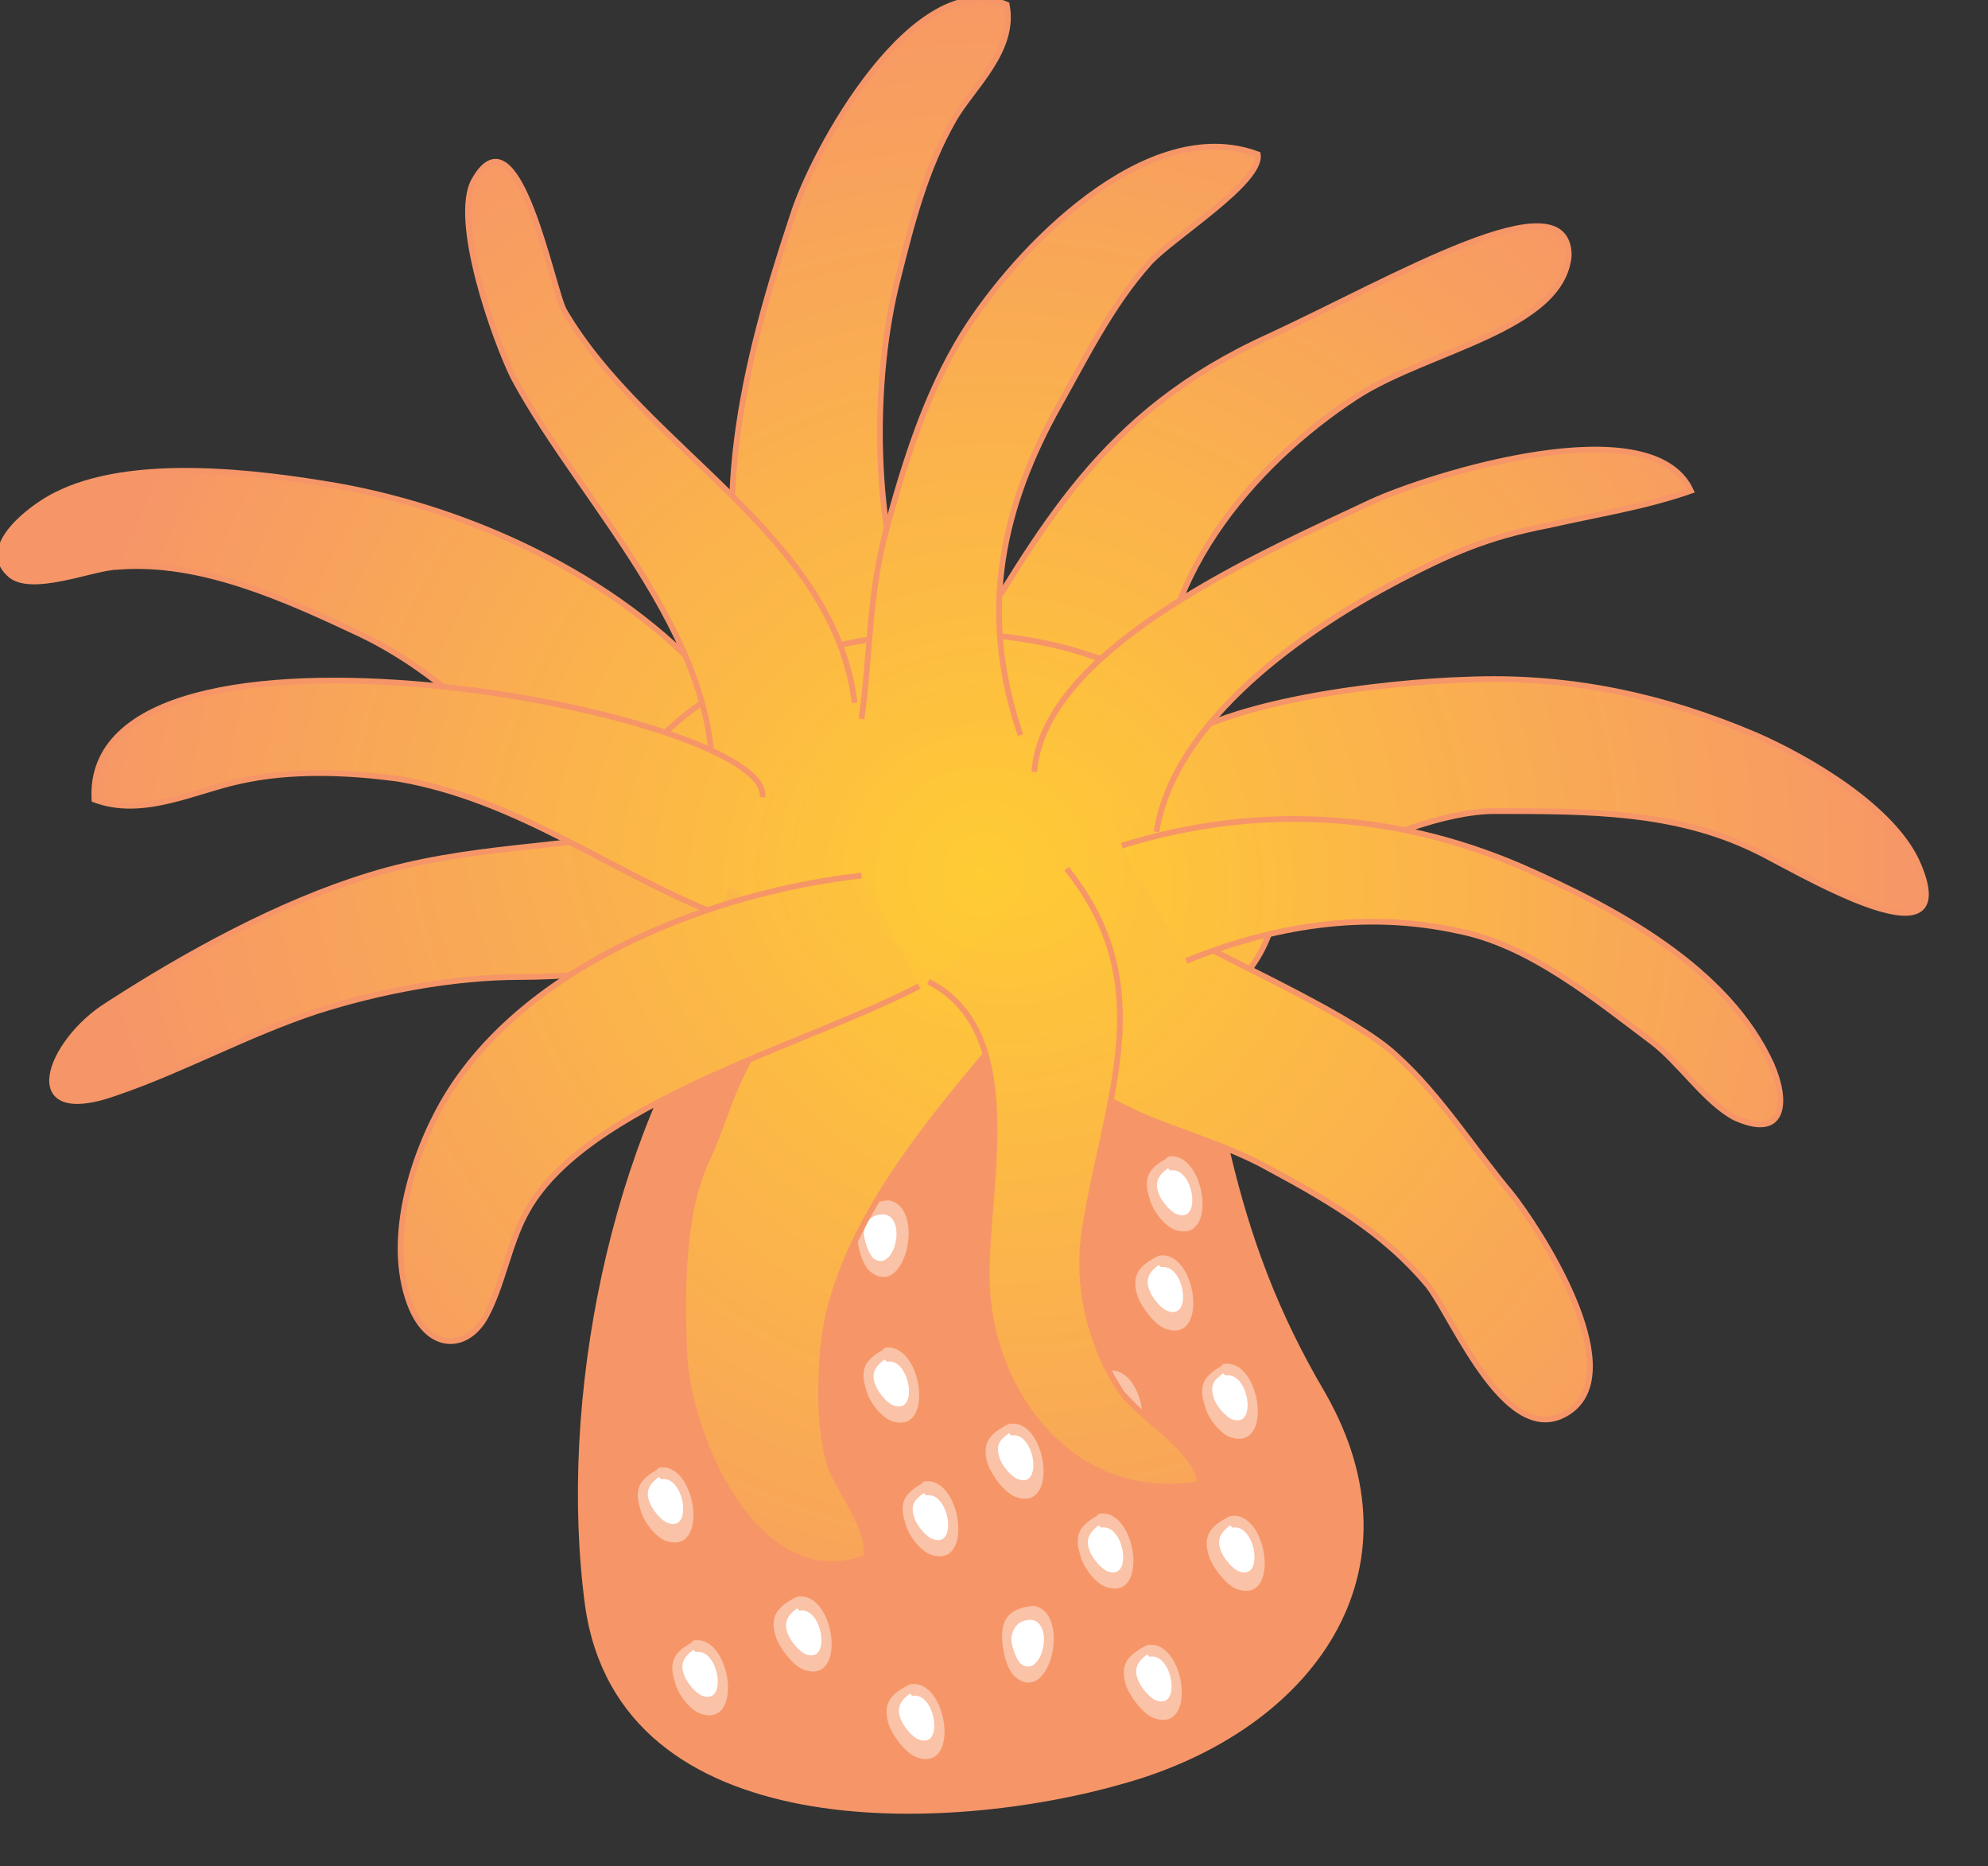 <svg xmlns="http://www.w3.org/2000/svg" version="1.0" viewBox="0 0 86.3 81"><rect x="0" y="0" width="86.3" height="81" fill="#333333" stroke="none"/><switch><g><path fill="#F69668" d="M31.5 42.3c-5 7.1-7.3 18.5-6.1 27.4 1.5 10.5 15.8 9.9 23.4 7.7 8.2-2.3 13.2-9.2 8.7-17-2-3.4-3.2-6.6-4.1-10.4-.9-3.7-.3-8.2-2.9-11.3"/><g fill="#FFF"><path d="M50.3 54.5c1.6-.3 2.2 3.7.4 3.2-.5-.1-1.1-.9-1.3-1.4-.3-.9 0-1.3.7-1.7" opacity=".42"/><path d="M50.4 55c1-.2 1.4 2.3.3 1.9-.3-.1-.7-.6-.8-.9-.2-.5 0-.8.4-1.1"/><path d="M38.6 52.1c1.6.3.7 4.3-.8 3.1-.4-.3-.6-1.2-.6-1.8 0-.9.5-1.2 1.3-1.3" opacity=".42"/><path d="M38.4 52.7c1 .2.4 2.6-.5 1.9-.2-.2-.4-.8-.4-1.1.1-.6.4-.8.9-.8"/><path d="M50.7 50.2c1.6-.3 2.2 3.7.4 3.2-.5-.1-1.1-.9-1.2-1.4-.3-.9 0-1.3.7-1.7" opacity=".42"/><path d="M50.8 50.8c1-.2 1.4 2.3.3 1.9-.3-.1-.7-.6-.8-.9-.2-.5 0-.8.4-1.1"/><path d="M53.1 59.2c1.6-.3 2.2 3.7.4 3.2-.5-.1-1.1-.9-1.2-1.4-.3-.9 0-1.3.7-1.7" opacity=".42"/><path d="M53.2 59.7c1-.2 1.4 2.3.3 1.9-.3-.1-.7-.6-.8-.9-.2-.6 0-.8.4-1.1"/><path d="M44.8 50.9c1.6-.3 2.2 3.7.4 3.2-.5-.1-1.1-.9-1.3-1.4-.3-.9 0-1.3.7-1.7" opacity=".42"/><path d="M44.9 51.4c1-.2 1.4 2.3.3 1.9-.3-.1-.7-.6-.8-.9-.2-.5 0-.8.4-1.1"/><path d="M48.1 59.5c1.6-.3 2.2 3.7.4 3.2-.5-.1-1.1-.9-1.3-1.4-.3-.9 0-1.3.7-1.7" opacity=".42"/><path d="M48.2 60.1c1-.2 1.4 2.3.3 1.9-.3-.1-.7-.6-.8-.9-.2-.5 0-.8.4-1.1"/><path d="M44.3 55.5c1.6-.3 2.2 3.7.4 3.2-.5-.1-1.1-.9-1.3-1.4-.3-.9 0-1.3.7-1.7" opacity=".42"/><path d="M44.4 56c1-.2 1.4 2.3.3 1.9-.3-.1-.7-.6-.8-.9-.2-.6 0-.8.4-1.1"/><path d="M43.8 61.8c1.6-.3 2.2 3.7.4 3.2-.5-.1-1.1-.9-1.3-1.4-.3-.9 0-1.3.7-1.7" opacity=".42"/><path d="M43.9 62.3c1-.2 1.4 2.3.3 1.9-.3-.1-.7-.6-.8-.9-.2-.6 0-.8.4-1.1"/><path d="M38.4 58.5c1.6-.3 2.2 3.7.4 3.2-.5-.1-1.1-.9-1.2-1.4-.3-.9 0-1.3.7-1.7" opacity=".42"/><path d="M38.5 59.1c1-.2 1.4 2.3.3 1.9-.3-.1-.7-.6-.8-.9-.2-.5 0-.8.4-1.1"/></g><g fill="#FFF"><path d="M40.1 64.3c1.6-.3 2.2 3.7.4 3.2-.5-.1-1.1-.9-1.2-1.4-.3-.9 0-1.3.7-1.7" opacity=".42"/><path d="M40.2 64.9c1-.2 1.4 2.3.3 1.9-.3-.1-.7-.6-.8-.9-.2-.6 0-.8.4-1.1"/></g><g fill="#FFF"><path d="M44.9 69.7c1.6.3.7 4.3-.8 3.1-.4-.3-.6-1.2-.6-1.8 0-.9.5-1.2 1.3-1.3" opacity=".42"/><path d="M44.8 70.3c1 .2.4 2.6-.5 1.9-.2-.2-.4-.8-.4-1.1.1-.6.4-.8.9-.8"/></g><g fill="#FFF"><path d="M34.6 69.3c1.6-.3 2.2 3.7.4 3.2-.5-.1-1.1-.9-1.3-1.4-.3-.9 0-1.3.7-1.7" opacity=".42"/><path d="M34.7 69.9c1-.2 1.4 2.3.3 1.9-.3-.1-.7-.6-.8-.9-.2-.5 0-.8.4-1.1"/></g><g fill="#FFF"><path d="M30.1 71.2c1.6-.3 2.2 3.7.4 3.2-.5-.1-1.1-.9-1.2-1.4-.3-.9 0-1.3.7-1.7" opacity=".42"/><path d="M30.2 71.7c1-.2 1.4 2.3.3 1.9-.3-.1-.7-.6-.8-.9-.2-.5 0-.8.4-1.1"/></g><g fill="#FFF"><path d="M28.6 63.7c1.6-.3 2.2 3.7.4 3.2-.5-.1-1.1-.9-1.2-1.4-.3-.9 0-1.3.7-1.7" opacity=".42"/><path d="M28.7 64.2c1-.2 1.4 2.3.3 1.9-.3-.1-.7-.6-.8-.9-.2-.5 0-.8.4-1.1"/></g><g fill="#FFF"><path d="M39.5 73.1c1.6-.3 2.2 3.7.4 3.2-.5-.1-1.1-.9-1.3-1.4-.3-.9 0-1.3.7-1.7" opacity=".42"/><path d="M39.6 73.6c1-.2 1.4 2.3.3 1.9-.3-.1-.7-.6-.8-.9-.2-.5 0-.8.4-1.1"/></g><g fill="#FFF"><path d="M53.4 65.8c1.6-.3 2.2 3.7.4 3.2-.5-.1-1.1-.9-1.3-1.4-.3-.9 0-1.3.7-1.7" opacity=".42"/><path d="M53.5 66.3c1-.2 1.4 2.3.3 1.9-.3-.1-.7-.6-.8-.9-.2-.5 0-.8.4-1.1"/></g><g fill="#FFF"><path d="M49.8 71.4c1.6-.3 2.2 3.7.4 3.2-.5-.1-1.1-.9-1.3-1.4-.3-.9 0-1.3.7-1.7" opacity=".42"/><path d="M49.9 71.9c1-.2 1.4 2.3.3 1.9-.3-.1-.7-.6-.8-.9-.2-.5 0-.8.4-1.1"/></g><g fill="#FFF"><path d="M47.7 65.7c1.6-.3 2.2 3.7.4 3.2-.5-.1-1.1-.9-1.2-1.4-.3-.9 0-1.3.7-1.7" opacity=".42"/><path d="M47.8 66.3c1-.2 1.4 2.3.3 1.9-.3-.1-.7-.6-.8-.9-.2-.5 0-.8.4-1.1"/></g><radialGradient id="a" cx="661.979" cy="49.952" r="40.218" gradientTransform="matrix(-.993 -.02 -.02 .993 701.203 2.36)" gradientUnits="userSpaceOnUse"><stop offset="0" stop-color="#fc3"/><stop offset="1" stop-color="#f69668"/></radialGradient><path fill="url(#a)" stroke="#F69668" stroke-miterlimit="10" stroke-width=".25" d="M50.4 31.4c-.5-6 3.9-11.2 8.5-14.2 3.1-2 8.9-2.9 9.2-6.1 0-3.5-7.6 1-13 3.5-7.3 3.3-9.9 8.3-13.6 14.4"/><radialGradient id="b" cx="661.727" cy="49.716" r="41.021" gradientTransform="matrix(-.993 -.02 -.02 .993 701.203 2.36)" gradientUnits="userSpaceOnUse"><stop offset="0" stop-color="#fc3"/><stop offset="1" stop-color="#f69668"/></radialGradient><path fill="url(#b)" stroke="#F69668" stroke-miterlimit="10" stroke-width=".25" d="M39.6 27.2C37.9 23 37.8 16.6 39 12c.6-2.4 1.2-4.7 2.4-6.8.8-1.4 2.7-3 2.3-5-4-1.7-8.4 6.3-9.3 9.2-2.1 6.3-3.8 13.1-1.6 19.4"/><radialGradient id="c" cx="661.725" cy="49.716" r="41.024" gradientTransform="matrix(-.993 -.02 -.02 .993 701.203 2.36)" gradientUnits="userSpaceOnUse"><stop offset="0" stop-color="#fc3"/><stop offset="1" stop-color="#f69668"/></radialGradient><path fill="url(#c)" stroke="#F69668" stroke-miterlimit="10" stroke-width=".25" d="M31.3 30.1c-4-4.8-10.5-7.9-16.6-9-3.5-.6-9-1.3-12.3.4-1 .5-3.3 2.2-2 3.4.9.9 3.7-.3 4.7-.3 3.6-.3 7.3 1.4 10.5 2.9 4.4 2.1 7 5.7 10.6 8.7"/><radialGradient id="d" cx="662.186" cy="49.191" r="38.998" gradientTransform="matrix(-.993 -.02 -.02 .993 701.203 2.36)" gradientUnits="userSpaceOnUse"><stop offset="0" stop-color="#fc3"/><stop offset="1" stop-color="#f69668"/></radialGradient><path fill="url(#d)" stroke="#F69668" stroke-miterlimit="10" stroke-width=".25" d="M26.3 37.3c.1-5.6 7-10 15.4-9.8 8.4.2 13.9 5.1 13.8 10.7-.1 5.6-5.6 7.8-14 7.6-8.3-.2-15.3-3-15.2-8.5z"/><radialGradient id="e" cx="493.62" cy="-9.038" r="45.63" gradientTransform="matrix(-.981 .151 .151 .981 534.346 -33.074)" gradientUnits="userSpaceOnUse"><stop offset="0" stop-color="#fc3"/><stop offset="1" stop-color="#f69668"/></radialGradient><path fill="url(#e)" stroke="#F69668" stroke-miterlimit="10" stroke-width=".25" d="M28.6 36c-4.2.8-8.4.7-12.6 2-3.9 1.2-7.9 3.4-11.3 5.6-2.6 1.6-4 5.4.4 3.8 2.9-1 5.6-2.5 8.6-3.5 2.8-.9 6-1.5 8.9-1.5 3.2 0 9.3-.7 12.5-1.2"/><radialGradient id="f" cx="664.525" cy="49.261" r="43.783" gradientTransform="matrix(-.993 -.02 -.02 .993 701.203 2.36)" gradientUnits="userSpaceOnUse"><stop offset="0" stop-color="#fc3"/><stop offset="1" stop-color="#f69668"/></radialGradient><path fill="url(#f)" stroke="#F69668" stroke-miterlimit="10" stroke-width=".25" d="M50.2 32.8c2.4-2.4 10.1-3.2 13.4-3.3 4.5-.2 8.6.7 12.6 2.4 2.3 1 6.1 3.2 7.1 5.7 1.9 4.6-5.6 0-7.1-.7-3.5-1.7-7.2-1.7-11.3-1.7-2.2 0-5 1.2-6.9 2-1.5.7-4.1 1.4-5.5 2"/><radialGradient id="g" cx="661.725" cy="48.222" r="43.687" gradientTransform="matrix(-.993 -.02 -.02 .993 701.203 2.36)" gradientUnits="userSpaceOnUse"><stop offset="0" stop-color="#fc3"/><stop offset="1" stop-color="#f69668"/></radialGradient><path fill="url(#g)" stroke="#F69668" stroke-miterlimit="10" stroke-width=".25" d="M52 40.9c2 1.1 6.9 3.3 8.6 4.9 1.9 1.7 3.4 4.1 5 6 1.2 1.5 5.1 7.5 2.6 9.4-2.7 2-5.1-4-6.2-5.4-2-2.4-4.5-3.8-7.3-5.3-3.3-1.7-7.2-2-9.3-5.4"/><radialGradient id="h" cx="660.533" cy="49.715" r="41.656" gradientTransform="matrix(-.993 -.02 -.02 .993 701.203 2.36)" gradientUnits="userSpaceOnUse"><stop offset="0" stop-color="#fc3"/><stop offset="1" stop-color="#f69668"/></radialGradient><path fill="url(#h)" stroke="#F69668" stroke-miterlimit="10" stroke-width=".25" d="M43 45.5c-3.1 3.7-7 8.4-7.3 13.4-.1 1.6-.1 3.1.3 4.6.4 1.2 1.8 2.8 1.6 4.1-4.8 1.8-7.8-5.4-7.9-9-.1-2.6-.1-6 1-8.3.9-1.9 1.4-4.6 3.2-5.9"/><radialGradient id="i" cx="661.726" cy="49.716" r="41.025" gradientTransform="matrix(-.993 -.02 -.02 .993 701.203 2.36)" gradientUnits="userSpaceOnUse"><stop offset="0" stop-color="#fc3"/><stop offset="1" stop-color="#f69668"/></radialGradient><path fill="url(#i)" stroke="#F69668" stroke-miterlimit="10" stroke-width=".25" d="M37.1 30.5c-.9-7.3-9.1-11-12.6-17-.5-.8-2-9-3.9-5.7-1 1.7.9 7 1.7 8.6 3 5.6 9.6 11.8 8.5 18.8"/><radialGradient id="j" cx="661.726" cy="49.716" r="41.02" gradientTransform="matrix(-.993 -.02 -.02 .993 701.203 2.36)" gradientUnits="userSpaceOnUse"><stop offset="0" stop-color="#fc3"/><stop offset="1" stop-color="#f69668"/></radialGradient><path fill="url(#j)" stroke="#F69668" stroke-miterlimit="10" stroke-width=".25" d="M44.3 31.9c-1.7-5-1-9.4 1.5-14 1.3-2.3 2.4-4.6 4.1-6.5 1-1.1 4.9-3.5 4.7-4.7-4.8-1.8-10.5 4.1-12.8 7.8-1.6 2.6-2.5 5.5-3.3 8.4-.8 2.9-.7 5.4-1.1 8.3"/><radialGradient id="k" cx="661.725" cy="49.717" r="41.022" gradientTransform="matrix(-.993 -.02 -.02 .993 701.203 2.36)" gradientUnits="userSpaceOnUse"><stop offset="0" stop-color="#fc3"/><stop offset="1" stop-color="#f69668"/></radialGradient><path fill="url(#k)" stroke="#F69668" stroke-miterlimit="10" stroke-width=".25" d="M44.9 33.5c.4-5.5 10.4-9.7 14.6-11.7 2.6-1.2 12.2-4.2 13.9-.5-2 .7-4 1-6.2 1.5-2.6.5-4.2 1.2-6.5 2.4-4 2.1-9.7 6-10.5 10.9"/><radialGradient id="l" cx="661.725" cy="49.716" r="41.024" gradientTransform="matrix(-.993 -.02 -.02 .993 701.203 2.36)" gradientUnits="userSpaceOnUse"><stop offset="0" stop-color="#fc3"/><stop offset="1" stop-color="#f69668"/></radialGradient><path fill="url(#l)" stroke="#F69668" stroke-miterlimit="10" stroke-width=".25" d="M33.1 34.6c.5-3.7-29.5-9.3-29 .1 2.1.8 4.4-.4 6.3-.8 2.2-.5 4.7-.4 6.9-.1 5.2.9 9.1 4 13.9 5.9"/><radialGradient id="m" cx="660.368" cy="49.717" r="41.023" gradientTransform="matrix(-.993 -.02 -.02 .993 701.203 2.36)" gradientUnits="userSpaceOnUse"><stop offset="0" stop-color="#fc3"/><stop offset="1" stop-color="#f69668"/></radialGradient><path fill="url(#m)" stroke="#F69668" stroke-miterlimit="10" stroke-width=".25" d="M48.7 36.7c5.8-1.8 11.7-1.5 17.3.9 4.1 1.8 9 4.4 10.9 8.6.7 1.6.6 3.3-1.6 2.3-1.3-.7-2.4-2.4-3.6-3.3-2.4-1.8-5.3-4.2-8.4-4.8-4.1-.9-8.1-.2-11.8 1.3"/><radialGradient id="n" cx="553.777" cy="3.393" r="41.023" gradientTransform="matrix(-.989 .091 .091 .989 591.009 -18.14)" gradientUnits="userSpaceOnUse"><stop offset="0" stop-color="#fc3"/><stop offset="1" stop-color="#f69668"/></radialGradient><path fill="url(#n)" stroke="#F69668" stroke-miterlimit="10" stroke-width=".25" d="M37.4 38c-6.3.7-14.3 3.7-17.9 9.4-1.5 2.4-2.8 6.3-1.7 9.2.8 2.1 2.5 2 3.3.5.7-1.3 1-3.1 1.7-4.4 2.5-4.8 12.1-7.3 17.1-9.9"/><radialGradient id="o" cx="661.184" cy="47.67" r="41.021" gradientTransform="matrix(-.993 -.02 -.02 .993 701.203 2.36)" gradientUnits="userSpaceOnUse"><stop offset="0" stop-color="#fc3"/><stop offset="1" stop-color="#f69668"/></radialGradient><path fill="url(#o)" stroke="#F69668" stroke-miterlimit="10" stroke-width=".25" d="M46.3 37.7c4.1 5.1 1.7 9.9.8 15.6-.4 2.4.2 5 1.5 7 .9 1.3 3.4 2.6 3.5 4.1-5.1.9-8.7-3.3-9.2-7.9-.5-3.8 2.1-11.5-2.6-13.9"/></g></switch></svg>
